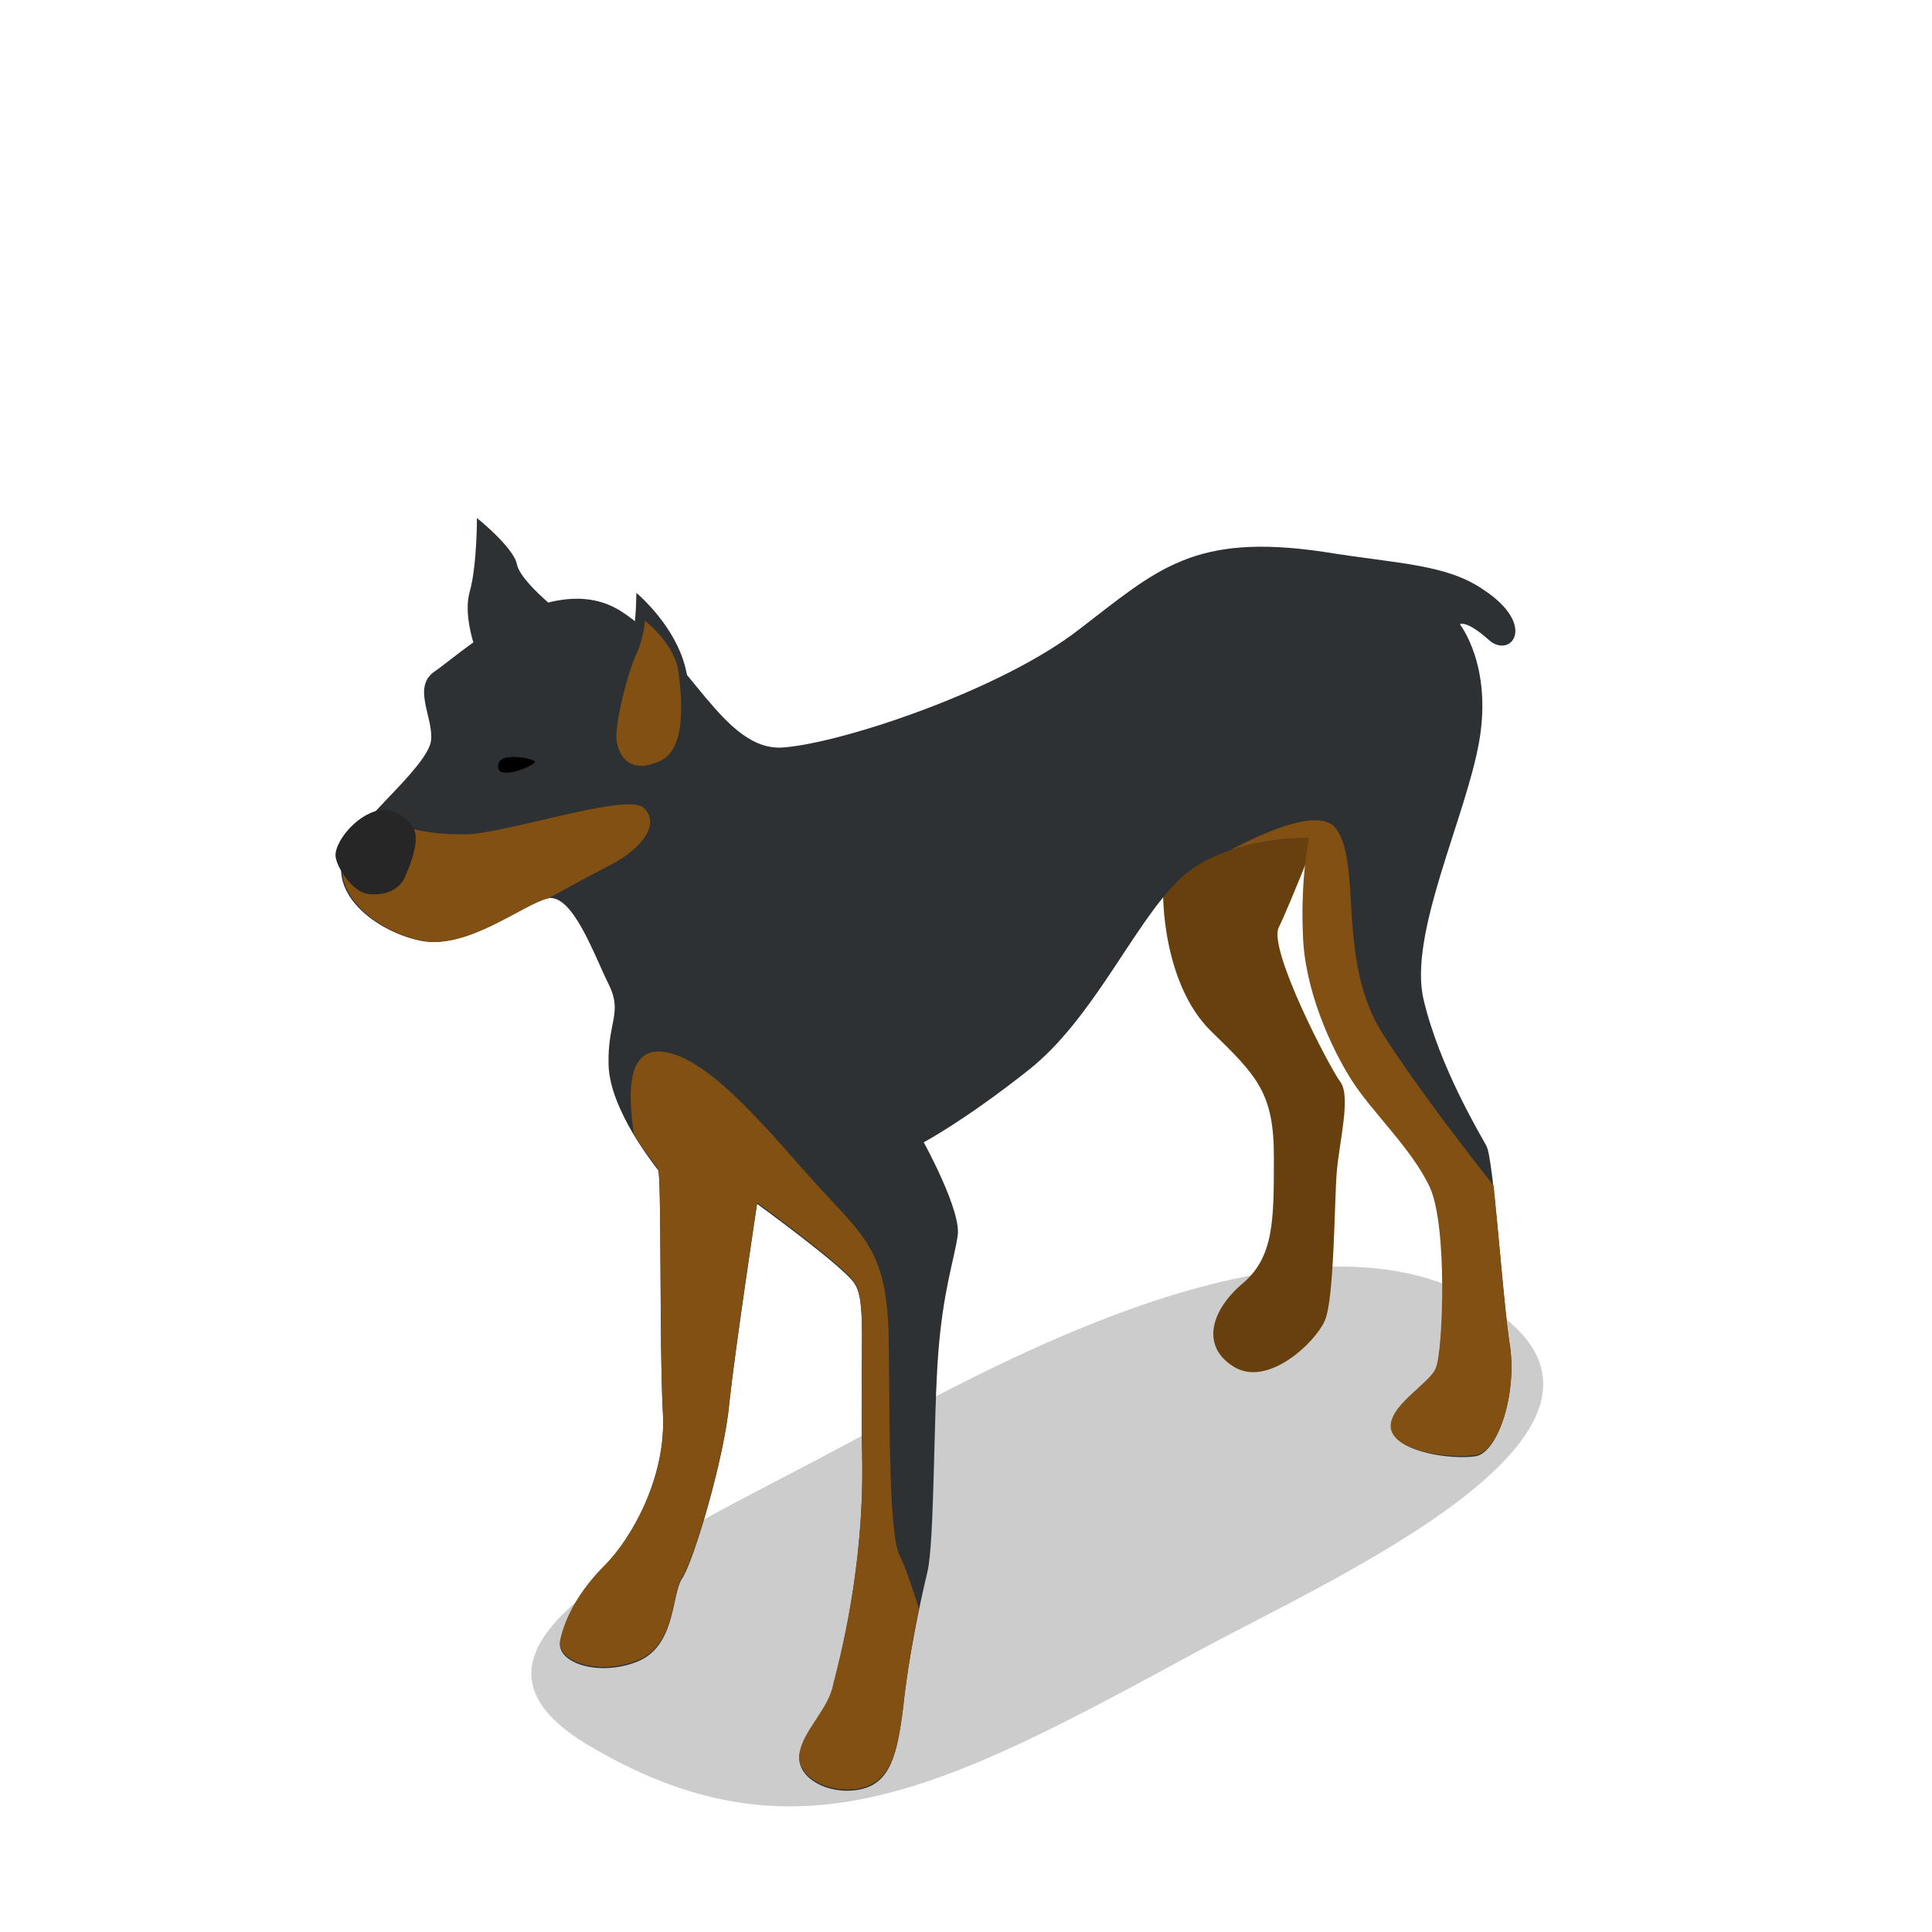 <?xml version="1.0" encoding="utf-8"?>
<!-- Generator: Adobe Illustrator 18.1.0, SVG Export Plug-In . SVG Version: 6.00 Build 0)  -->
<svg version="1.1" id="Layer_1" xmlns="http://www.w3.org/2000/svg" xmlns:xlink="http://www.w3.org/1999/xlink" x="0px" y="0px"
	 viewBox="0 0 160 160" enable-background="new 0 0 160 160" xml:space="preserve">
<g>
	<path opacity="0.2" d="M99.1,136.8c11.2-6.1,40.3-18.8,23.7-28.9c-15.5-9.5-42,6-52.9,11.8c-16.1,8.6-34.6,16.6-21.4,24.7
		C65.8,154.8,78.1,148.2,99.1,136.8z"/>
	<path fill="#825012" d="M96.4,72.4c-0.3,2.2,0.1,9.3,3.9,13c3.8,3.7,5.2,5.1,5.2,10.4c0,5.3,0,8.3-2.6,10.5
		c-2.6,2.2-3.5,5.2-0.7,6.9c2.8,1.7,6.7-2,7.5-3.8c0.8-1.7,0.8-9.8,1-12.3s1.2-6.3,0.3-7.5c-0.9-1.2-6-11-5.1-12.8
		c0.9-1.8,4-9.7,4-9.7L96.4,72.4z"/>
	<path opacity="0.2" d="M96.4,72.4c-0.3,2.2,0.1,9.3,3.9,13c3.8,3.7,5.2,5.1,5.2,10.4c0,5.3,0,8.3-2.6,10.5
		c-2.6,2.2-3.5,5.2-0.7,6.9c2.8,1.7,6.7-2,7.5-3.8c0.8-1.7,0.8-9.8,1-12.3s1.2-6.3,0.3-7.5c-0.9-1.2-6-11-5.1-12.8
		c0.9-1.8,4-9.7,4-9.7L96.4,72.4z"/>
	<path fill="#2D3134" d="M50.4,58.3c0-1.6,1.7-4.4,2-5.7c0.3-1.3,0.3-3.5,0.3-3.5s4.5,3.7,4.3,8.4c-0.2,4.8-1.1,5.5-3.4,5.7
		C51.3,63.4,50.4,58.3,50.4,58.3z"/>
	<path fill="#2D3134" d="M123.3,53c1.8,1.6,4.1-1.2-0.5-4.2c-3.1-2.1-7-2.1-13.2-3.1c-10.8-1.6-13.8,1.5-20.2,6.4
		c-6.4,5-19.5,9.4-24.5,9.8s-7.7-7.6-13.5-11.3c-1.9-1.2-4-1.2-6-0.7c-0.9-0.8-2.4-2.2-2.6-3.2c-0.3-1.4-3.3-3.8-3.3-3.8
		s0,4-0.6,6.1c-0.4,1.4,0,3.2,0.3,4.2c-1.4,1-2.6,2-3.2,2.4c-1.9,1.3-0.1,3.8-0.3,5.7c-0.2,1.9-4.8,5.7-6.5,8.1
		c-3,4,1.7,7.7,5.6,8.5c3.8,0.8,8.4-3,10.5-3.5s3.9,4.7,5.1,7.1c1.2,2.4-0.1,3.1,0,6.7c0.1,3.7,3.8,8.3,4.1,8.7
		c0.3,0.4,0.1,14.8,0.4,20.2c0.3,5.4-2.7,10.5-4.8,12.6c-2.1,2.1-3.3,4.3-3.7,6.2c-0.4,1.8,3.2,3,6.4,1.7s2.8-5.6,3.7-6.9
		c0.9-1.3,3.5-9.9,3.9-14.5c0.5-4.6,2.3-16.5,2.3-16.5s6.9,5,8,6.5s0.5,5.1,0.7,14.4s-1.9,17-2.4,19c-0.4,2.1-2.6,3.9-2.8,5.8
		c-0.2,1.9,2.5,3.3,5,2.8s3.1-2.8,3.6-6.8c0.4-4,1.4-8.7,2-11.2c0.6-2.5,0.5-12.9,0.9-18.1c0.4-5.2,1.3-7.7,1.6-9.7
		c0.4-2-2.8-7.8-2.8-7.8s3.4-1.8,8.7-6c5.3-4.2,8.6-11.9,12.3-15.6c3.7-3.8,11-3.6,11-3.6s-0.7,3.4-0.5,7.9c0.1,4.6,2.3,9.4,4,12.1
		c1.7,2.7,5,5.7,6.5,8.9c1.5,3.2,1.1,13.7,0.5,15c-0.5,1.3-4.1,3.2-3.7,5.1c0.4,1.9,5,2.5,6.9,2.2s3.5-5.4,2.8-9.4
		c-0.6-4-1.3-15.2-1.9-16.3s-3.9-6.6-5.2-12.1c-1.3-5.4,3.5-15.1,4.6-21.4s-1.6-9.7-1.6-9.7S121.4,51.3,123.3,53z"/>
	<g>
		<path fill="#825012" d="M122.2,120.5c2-0.3,3.5-5.4,2.8-9.4c-0.4-2.8-0.9-9-1.3-12.9c-1.4-1.8-6-7.6-9.2-12.6
			c-3.8-6-1.7-13.8-3.8-16.9c-1.2-1.8-5.4-0.1-8.8,1.7c3.3-1.1,6.5-1,6.5-1s-0.7,3.4-0.5,7.9c0.1,4.6,2.3,9.4,4,12.1
			c1.7,2.7,5,5.7,6.5,8.9c1.5,3.2,1.1,13.7,0.5,15c-0.5,1.3-4.1,3.2-3.7,5.1C115.7,120.3,120.2,120.8,122.2,120.5z"/>
		<path fill="#825012" d="M97.1,73.1L97.1,73.1c0.1,0,0.2-0.1,0.3-0.2C97.2,73.1,97.1,73.1,97.1,73.1z"/>
	</g>
	<path fill="#825012" d="M74.5,128.8c-0.9-1.8-0.8-10.7-0.9-17.8c-0.1-7.1-1.8-8.4-5.6-12.5c-3.8-4.1-9.7-11.8-13.8-11.4
		c-2.2,0.3-2.2,3.5-1.7,6.8c0.9,1.6,1.9,2.7,2,2.9c0.3,0.4,0.1,14.8,0.4,20.2c0.3,5.4-2.7,10.5-4.8,12.6c-2.1,2.1-3.3,4.3-3.7,6.2
		c-0.4,1.8,3.2,3,6.4,1.7s2.8-5.6,3.7-6.9c0.9-1.3,3.5-9.9,3.9-14.5c0.5-4.6,2.3-16.5,2.3-16.5s6.9,5,8,6.5s0.5,5.1,0.7,14.4
		s-1.9,17-2.4,19c-0.4,2.1-2.6,3.9-2.8,5.8c-0.2,1.9,2.5,3.3,5,2.8s3.1-2.8,3.6-6.8c0.3-2.7,0.8-5.6,1.3-8.1
		C75.5,131.3,74.9,129.6,74.5,128.8z"/>
	<path fill="#825012" d="M53.3,66.9c-1.3-1.3-11.6,2.2-14.8,2.2c-2.7,0-5.2-0.3-7.3-1.9c-0.8,0.8-1.4,1.5-1.9,2.2
		c-3,4,1.7,7.7,5.6,8.5c3.8,0.8,8.4-3,10.5-3.5c0,0,2.9-1.6,5.4-2.9C53.2,70.2,54.7,68.2,53.3,66.9z"/>
	<path d="M41.3,63.2c0.2-0.9,3-0.4,3-0.1C44.3,63.4,40.8,64.9,41.3,63.2z"/>
	<path fill="#825012" d="M51.1,61.5c-0.3-1.1,0.8-5.5,1.5-7.1c0.8-1.7,0.8-3,0.8-3s2.5,1.9,2.8,4.3c0.3,2.4,0.6,6.3-1.5,7.3
		S51.4,63.1,51.1,61.5z"/>
	<path fill="#262626" d="M31.4,67.1c-2,0.4-3.8,2.8-3.6,3.9c0.2,1.1,1.5,2.8,2.5,3s2.6,0,3.2-1.3s1.3-3.3,0.7-4.2
		S32.5,66.9,31.4,67.1z"/>
</g>
</svg>
